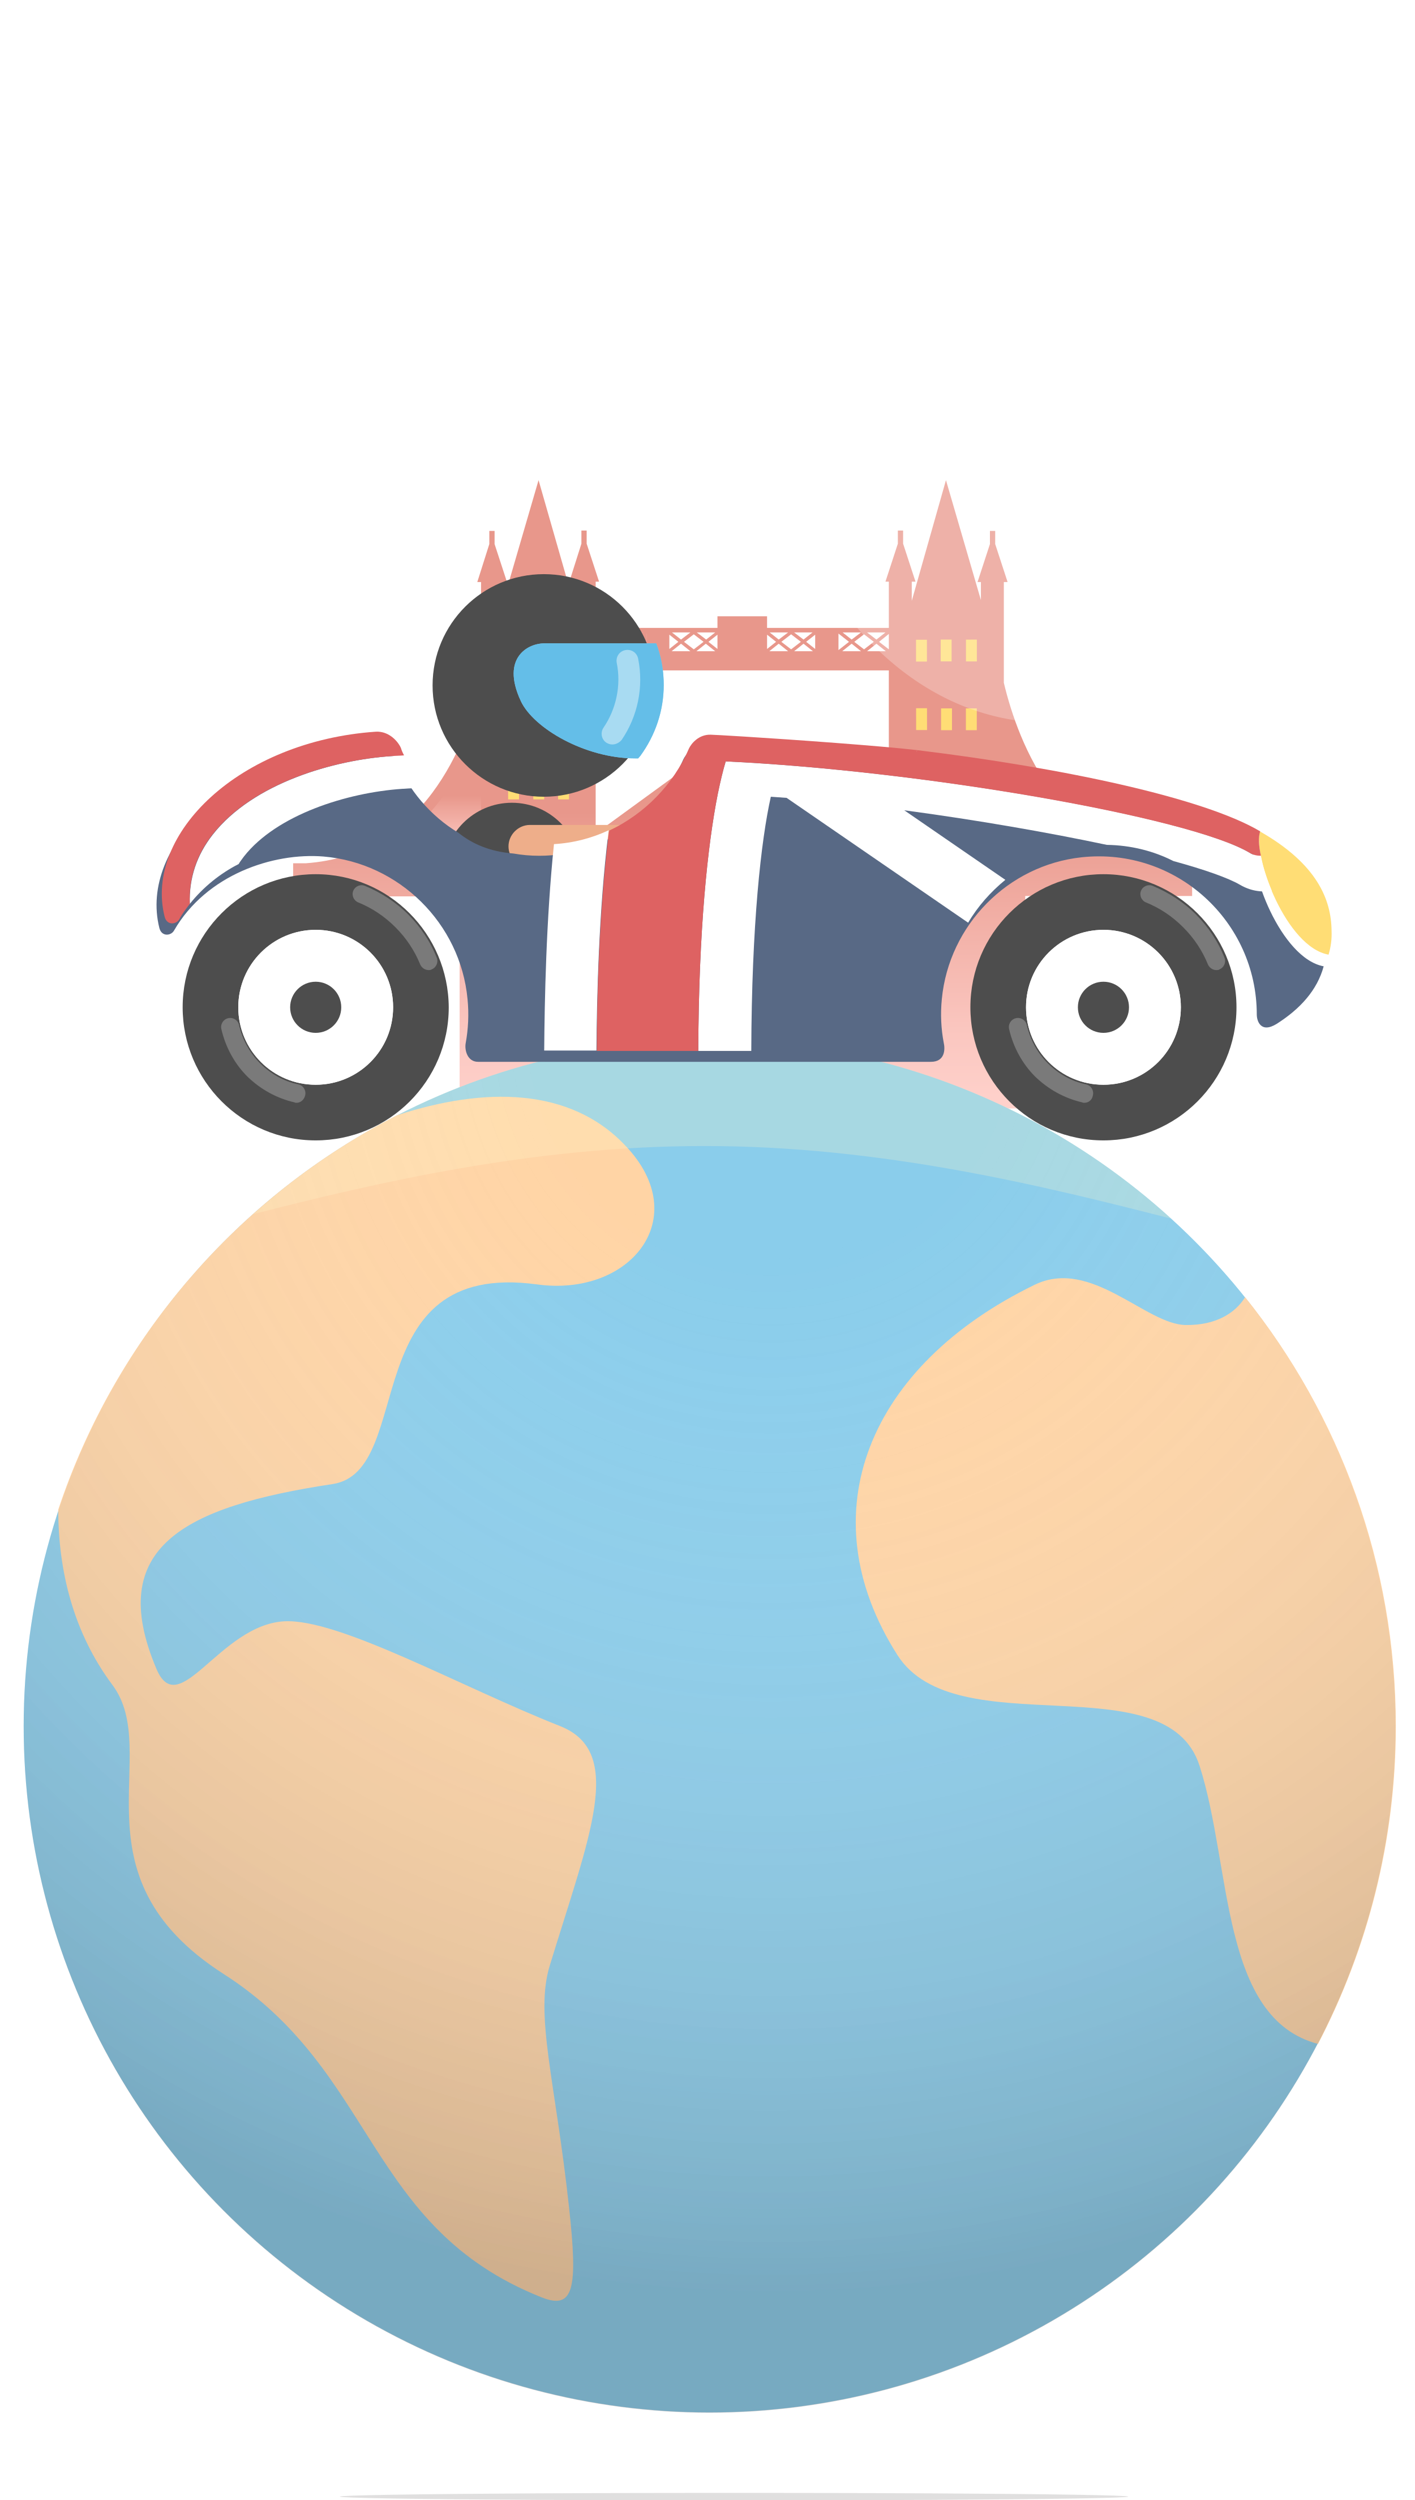 <svg xmlns="http://www.w3.org/2000/svg" xmlns:xlink="http://www.w3.org/1999/xlink" viewBox="0 0 376.5 664.9">

	<defs>
		<filter id="clouds" height="130%">
			<feGaussianBlur in="SourceAlpha" stdDeviation="2"/>
			<feOffset dx="1" dy="0" result="offsetblur"/>
			<feComponentTransfer>
				<feFuncA type="linear" slope="0.11"/>
			</feComponentTransfer>
			<feMerge>
				<feMergeNode/>
				<feMergeNode in="SourceGraphic"/>
			</feMerge>
		</filter>

		<filter id="earth" height="200%" width="200%" y="-50%">
			<feGaussianBlur in="SourceGraphic" stdDeviation="4"/>
		</filter>

		<filter id="bottomshadow" height="130%">
			<feGaussianBlur in="SourceGraphic" stdDeviation="1"/>
		</filter>

		<filter id="car" height="130%">
			<feGaussianBlur in="SourceAlpha" stdDeviation="3"/>
			<feOffset dx="-1.5" dy="3" result="offsetblur"/>
			<feComponentTransfer>
				<feFuncA type="linear" slope="0.22"/>
			</feComponentTransfer>
			<feMerge>
				<feMergeNode/>
				<feMergeNode in="SourceGraphic"/>
			</feMerge>
		</filter>

		<filter id="bridge" height="130%">
			<feGaussianBlur in="SourceAlpha" stdDeviation="1.2"/>
			<feOffset dx="0" dy="0.6" result="offsetblur"/>
			<feComponentTransfer>
				<feFuncA type="linear" slope="0.22"/>
			</feComponentTransfer>
			<feMerge>
				<feMergeNode/>
				<feMergeNode in="SourceGraphic"/>
			</feMerge>
		</filter>
	</defs>

	<path style="filter: url(#clouds); fill:#FFFFFF;" d="M293.7,210.1c-7.9,2.1-13.3-1.7-30.3-3.9c-22.8-3-29.9,3.1-35.4-3.3
		c-7.7-9.2,4.6-21.6,14-14.1c2.7-24.2,39.3-22.7,42.7-4.7C297.2,177.9,306.9,206.6,293.7,210.1z"/>
	<linearGradient id="XMLID_2_" gradientUnits="userSpaceOnUse" x1="168.427" y1="167.656" x2="168.427" y2="169.568">
		<stop offset="0.524" style="stop-color:#E8978B"/>
		<stop offset="0.604" style="stop-color:#EDA398"/>
		<stop offset="0.863" style="stop-color:#FAC5BE"/>
		<stop offset="1" style="stop-color:#FFD2CC"/>
	</linearGradient>
	<polygon style="fill:url(#XMLID_2_);" points="170.9,167.6 168.4,169.6 166,167.7 "/>
	<linearGradient id="XMLID_3_" gradientUnits="userSpaceOnUse" x1="161.893" y1="167.662" x2="161.893" y2="169.573">
		<stop offset="0.524" style="stop-color:#E8978B"/>
		<stop offset="0.604" style="stop-color:#EDA398"/>
		<stop offset="0.863" style="stop-color:#FAC5BE"/>
		<stop offset="1" style="stop-color:#FFD2CC"/>
	</linearGradient>
	<polygon style="fill:url(#XMLID_3_);" points="164.4,167.7 161.9,169.6 159.4,167.7 "/>
	<linearGradient id="XMLID_4_" gradientUnits="userSpaceOnUse" x1="159.857" y1="168.083" x2="159.857" y2="172.154">
		<stop offset="0.524" style="stop-color:#E8978B"/>
		<stop offset="0.604" style="stop-color:#EDA398"/>
		<stop offset="0.863" style="stop-color:#FAC5BE"/>
		<stop offset="1" style="stop-color:#FFD2CC"/>
	</linearGradient>
	<polygon style="fill:url(#XMLID_4_);" points="158.5,168.1 161.2,170.1 158.5,172.2 "/>
	<linearGradient id="XMLID_5_" gradientUnits="userSpaceOnUse" x1="161.858" y1="170.68" x2="161.858" y2="172.64">
		<stop offset="0.524" style="stop-color:#E8978B"/>
		<stop offset="0.604" style="stop-color:#EDA398"/>
		<stop offset="0.863" style="stop-color:#FAC5BE"/>
		<stop offset="1" style="stop-color:#FFD2CC"/>
	</linearGradient>
	<polygon style="fill:url(#XMLID_5_);" points="159.3,172.6 161.9,170.7 164.4,172.6 "/>
	<linearGradient id="XMLID_6_" gradientUnits="userSpaceOnUse" x1="165.162" y1="168.145" x2="165.162" y2="172.147">
		<stop offset="0.524" style="stop-color:#E8978B"/>
		<stop offset="0.604" style="stop-color:#EDA398"/>
		<stop offset="0.863" style="stop-color:#FAC5BE"/>
		<stop offset="1" style="stop-color:#FFD2CC"/>
	</linearGradient>
	<polygon style="fill:url(#XMLID_6_);" points="162.6,170.1 165.2,168.1 167.7,170.1 165.2,172.1 "/>
	<linearGradient id="XMLID_13_" gradientUnits="userSpaceOnUse" x1="168.47" y1="170.674" x2="168.47" y2="172.634">
		<stop offset="0.524" style="stop-color:#E8978B"/>
		<stop offset="0.604" style="stop-color:#EDA398"/>
		<stop offset="0.863" style="stop-color:#FAC5BE"/>
		<stop offset="1" style="stop-color:#FFD2CC"/>
	</linearGradient>
	<polygon style="fill:url(#XMLID_13_);" points="165.9,172.6 168.5,170.7 171,172.6 "/>
	<linearGradient id="XMLID_14_" gradientUnits="userSpaceOnUse" x1="170.555" y1="167.934" x2="170.555" y2="172.278">
		<stop offset="0.524" style="stop-color:#E8978B"/>
		<stop offset="0.604" style="stop-color:#EDA398"/>
		<stop offset="0.863" style="stop-color:#FAC5BE"/>
		<stop offset="1" style="stop-color:#FFD2CC"/>
	</linearGradient>
	<polygon style="fill:url(#XMLID_14_);" points="172,172.3 169.2,170.1 172,167.9 "/>
	<linearGradient id="XMLID_16_" gradientUnits="userSpaceOnUse" x1="245.177" y1="206.721" x2="245.177" y2="212.497">
		<stop offset="0.524" style="stop-color:#E8978B"/>
		<stop offset="0.604" style="stop-color:#EDA398"/>
		<stop offset="0.863" style="stop-color:#FAC5BE"/>
		<stop offset="1" style="stop-color:#FFD2CC"/>
	</linearGradient>
	<rect x="243.7" y="206.7" style="fill:url(#XMLID_16_);" width="2.9" height="5.8"/>
	<linearGradient id="XMLID_23_" gradientUnits="userSpaceOnUse" x1="245.16" y1="188.428" x2="245.16" y2="194.204">
		<stop offset="0.524" style="stop-color:#E8978B"/>
		<stop offset="0.604" style="stop-color:#EDA398"/>
		<stop offset="0.863" style="stop-color:#FAC5BE"/>
		<stop offset="1" style="stop-color:#FFD2CC"/>
	</linearGradient>
	<rect x="243.7" y="188.4" style="fill:url(#XMLID_23_);" width="2.9" height="5.8"/>
	<linearGradient id="XMLID_27_" gradientUnits="userSpaceOnUse" x1="245.144" y1="170.134" x2="245.144" y2="175.91">
		<stop offset="0.524" style="stop-color:#E8978B"/>
		<stop offset="0.604" style="stop-color:#EDA398"/>
		<stop offset="0.863" style="stop-color:#FAC5BE"/>
		<stop offset="1" style="stop-color:#FFD2CC"/>
	</linearGradient>
	<rect x="243.7" y="170.1" style="fill:url(#XMLID_27_);" width="2.9" height="5.8"/>
	<linearGradient id="XMLID_28_" gradientUnits="userSpaceOnUse" x1="251.814" y1="206.715" x2="251.814" y2="212.491">
		<stop offset="0.524" style="stop-color:#E8978B"/>
		<stop offset="0.604" style="stop-color:#EDA398"/>
		<stop offset="0.863" style="stop-color:#FAC5BE"/>
		<stop offset="1" style="stop-color:#FFD2CC"/>
	</linearGradient>
	<rect x="250.4" y="206.7" style="fill:url(#XMLID_28_);" width="2.9" height="5.8"/>
	<linearGradient id="XMLID_34_" gradientUnits="userSpaceOnUse" x1="251.797" y1="188.422" x2="251.797" y2="194.198">
		<stop offset="0.524" style="stop-color:#E8978B"/>
		<stop offset="0.604" style="stop-color:#EDA398"/>
		<stop offset="0.863" style="stop-color:#FAC5BE"/>
		<stop offset="1" style="stop-color:#FFD2CC"/>
	</linearGradient>
	<rect x="250.4" y="188.4" style="fill:url(#XMLID_34_);" width="2.9" height="5.8"/>
	<linearGradient id="XMLID_37_" gradientUnits="userSpaceOnUse" x1="251.78" y1="170.128" x2="251.78" y2="175.904">
		<stop offset="0.524" style="stop-color:#E8978B"/>
		<stop offset="0.604" style="stop-color:#EDA398"/>
		<stop offset="0.863" style="stop-color:#FAC5BE"/>
		<stop offset="1" style="stop-color:#FFD2CC"/>
	</linearGradient>
	<rect x="250.3" y="170.1" style="fill:url(#XMLID_37_);" width="2.9" height="5.8"/>
	<linearGradient id="XMLID_44_" gradientUnits="userSpaceOnUse" x1="258.45" y1="206.709" x2="258.45" y2="212.485">
		<stop offset="0.524" style="stop-color:#E8978B"/>
		<stop offset="0.604" style="stop-color:#EDA398"/>
		<stop offset="0.863" style="stop-color:#FAC5BE"/>
		<stop offset="1" style="stop-color:#FFD2CC"/>
	</linearGradient>
	<rect x="257" y="206.7" style="fill:url(#XMLID_44_);" width="2.9" height="5.8"/>
	<linearGradient id="XMLID_45_" gradientUnits="userSpaceOnUse" x1="258.434" y1="188.416" x2="258.434" y2="194.192">
		<stop offset="0.524" style="stop-color:#E8978B"/>
		<stop offset="0.604" style="stop-color:#EDA398"/>
		<stop offset="0.863" style="stop-color:#FAC5BE"/>
		<stop offset="1" style="stop-color:#FFD2CC"/>
	</linearGradient>
	<rect x="257" y="188.4" style="fill:url(#XMLID_45_);" width="2.9" height="5.8"/>
	<linearGradient id="XMLID_46_" gradientUnits="userSpaceOnUse" x1="258.417" y1="170.122" x2="258.417" y2="175.898">
		<stop  offset="0.524" style="stop-color:#E8978B"/>
		<stop  offset="0.604" style="stop-color:#EDA398"/>
		<stop  offset="0.863" style="stop-color:#FAC5BE"/>
		<stop  offset="1" style="stop-color:#FFD2CC"/>
	</linearGradient>
	<rect x="257" y="170.1" style="fill:url(#XMLID_46_);" width="2.9" height="5.8"/>
	<path style="filter: url(#clouds); fill:#FFFFFF;" d="M353.5,333.9c-7.8-5.6-9.8-12.2-22.3-27.7c-16.7-20.9-27.7-21.6-27-31.4
		c0.9-14,21.3-14.4,23.1-0.5c21.9-18.2,51.3,12.7,39.7,30.7C387.9,312.1,370.3,345.9,353.5,333.9z"/>
	<linearGradient id="XMLID_55_" gradientUnits="userSpaceOnUse" x1="197.59" y1="128.082" x2="197.59" y2="294.453">
		<stop  offset="0.524" style="stop-color:#E8978B"/>
		<stop  offset="0.604" style="stop-color:#EDA398"/>
		<stop  offset="0.863" style="stop-color:#FAC5BE"/>
		<stop  offset="1" style="stop-color:#FFD2CC"/>
	</linearGradient>
	<path style="filter: url(#bridge); fill:url(#XMLID_55_);" d="M317.2,237.7l0-8.8l-3.3,0c-31.5-2.1-42.9-31.6-46.8-47.9l0-21.7l0-5.1l1,0
		l-3.3-10.1l0-3.5l-1.4,0l0,3.5l-3.3,10.1l0.9,0l0,4.8l-9.3-31.9l-9.1,32.1h0l0-5.1l1,0l-3.3-10.1l0-3.5l-1.4,0l0,3.5l-3.3,10.1
		l0.9,0l0,5.1h0l0,7.2l-32.4,0l0-3.1l-6.6,0l-6.6,0l0,3.1l-32.4,0l0-7.2h0l0-5.1l0.9,0l-3.3-10.1l0-3.5l-1.4,0l0,3.5l-3.2,10.1l1,0
		l0,5.1h0l-9.2-32.1l-9.3,31.9l0-4.8l0.9,0l-3.3-10.1l0-3.5l-1.4,0l0,3.5l-3.2,10.1l1,0l0,5.1l0,21.7c-3.9,16.3-15.2,45.8-46.7,48
		l-3.3,0l0,8.8l44.3,0l0,56.5l42.1,0l0-61.7l25.4-29.4l-2.2-3.3l-29.1,21.2l0-43.4l32.4,0l6.6,0l6.6,0l32.4,0l0,43.4l-29.1-21.2
		l-2.2,3.3l25.5,29.3l0,61.7l42.1,0l0-56.5L317.2,237.7z M190.3,167.6l-2.4,1.9l-2.5-1.9L190.3,167.6z M183.7,167.6l-2.5,1.9
		l-2.4-1.9L183.7,167.6z M170.9,167.6l-2.4,1.9l-2.5-1.9L170.9,167.6z M164.4,167.7l-2.5,1.9l-2.4-1.9L164.4,167.7z M158.5,172.2
		l0-4.1l2.6,2.1L158.5,172.2z M159.3,172.6l2.5-2l2.5,2L159.3,172.6z M162.6,170.1l2.6-2l2.6,2l-2.6,2L162.6,170.1z M165.9,172.6
		l2.5-2l2.5,2L165.9,172.6z M169.2,170.1l2.8-2.2l0,4.4L169.2,170.1z M178.1,168.2l2.4,1.9l-2.4,1.9L178.1,168.2z M178.7,172.6l2.5-2
		l2.5,2L178.7,172.6z M182,170.1l2.6-2l2.6,2l-2.6,2L182,170.1z M185.3,172.6l2.5-2l2.5,2L185.3,172.6z M188.5,170.1l2.4-1.9l0,3.8
		L188.5,170.1z M235.6,167.6l-2.4,1.9l-2.5-1.9L235.6,167.6z M229.1,167.6l-2.5,1.9l-2.4-1.9L229.1,167.6z M216.2,167.6l-2.4,1.9
		l-2.5-1.9L216.2,167.6z M209.7,167.6l-2.5,1.9l-2.4-1.9L209.7,167.6z M204.1,172l0-3.8l2.4,1.9L204.1,172z M204.7,172.6l2.5-2l2.5,2
		L204.7,172.6z M207.9,170.1l2.6-2l2.6,2l-2.6,2L207.9,170.1z M211.3,172.6l2.5-2l2.5,2L211.3,172.6z M214.5,170.1l2.4-1.9l0,3.8
		L214.5,170.1z M223.1,167.9l2.8,2.2l-2.8,2.2L223.1,167.9z M224.1,172.6l2.5-2l2.5,2L224.1,172.6z M227.3,170.1l2.6-2l2.6,2l-2.6,2
		L227.3,170.1z M230.7,172.6l2.5-2l2.5,2L230.7,172.6z M233.9,170.1l2.6-2.1l0,4.1L233.9,170.1z"/>
	<path style="filter: url(#clouds); fill:#FFFFFF;" d="M56.8,304.1c20.7-17.2,33-15.3,34.7-24c4.3-21.5-24-30.4-35.5-7.4
		c-17.4-8.1-44.1-4.6-54.5,23.4c-7.7,20.6,14.2,53.4,28.8,36.7C34,328.8,38.4,319.4,56.8,304.1z"/>
	<linearGradient id="XMLID_56_" gradientUnits="userSpaceOnUse" x1="112.274" y1="192.357" x2="112.274" y2="229.148">
		<stop offset="0.524" style="stop-color:#E8978B"/>
		<stop offset="0.604" style="stop-color:#EDA398"/>
		<stop offset="0.863" style="stop-color:#FAC5BE"/>
		<stop offset="1" style="stop-color:#FFD2CC"/>
	</linearGradient>
	<path style="fill:url(#XMLID_56_);" d="M122.3,227.3l0,1.8l-25.9,0c7.9-3.2,14.7-8.5,20.5-16
		c5.1-6.6,8.6-14,11.1-20.9l0,35.1L122.3,227.3z"/>
	<rect x="135.2" y="188.5" style="fill:#FFDD75;" width="2.9" height="5.8"/>
	<rect x="135.2" y="170.2" style="fill:#FFDD75;" width="2.9" height="5.8"/>
	<rect x="141.9" y="206.8" style="fill:#FFDD75;" width="2.9" height="5.8"/>
	<rect x="135.2" y="206.8" style="fill:#FFDD75;" width="2.9" height="5.8"/>
	<rect x="141.9" y="188.5" style="fill:#FFDD75;" width="2.9" height="5.8"/>
	<rect x="141.9" y="170.2" style="fill:#FFDD75;" width="2.9" height="5.8"/>
	<rect x="148.5" y="206.8" style="fill:#FFDD75;" width="2.9" height="5.8"/>
	<rect x="148.5" y="188.5" style="fill:#FFDD75;" width="2.9" height="5.8"/>
	<rect x="148.5" y="170.2" style="fill:#FFDD75;" width="2.9" height="5.8"/>
	<rect x="243.7" y="206.7" style="fill:#FFDD75;" width="2.9" height="5.8"/>
	<rect x="242.3" y="189.9" transform="matrix(-9.104207e-04 -1 1 -9.104207e-04 54.083 436.635)" style="fill:#FFDD75;" width="5.8" height="2.9"/>
	<rect x="242.2" y="171.6" transform="matrix(-9.104207e-04 -1 1 -9.104207e-04 72.359 418.308)" style="fill:#FFDD75;" width="5.8" height="2.9"/>
	<rect x="250.4" y="206.7" style="fill:#FFDD75;" width="2.9" height="5.8"/>
	<rect x="250.4" y="188.4" style="fill:#FFDD75;" width="2.9" height="5.8"/>
	<rect x="250.3" y="170.1" style="fill:#FFDD75;" width="2.9" height="5.8"/>
	<rect x="257" y="206.7" style="fill:#FFDD75;" width="2.9" height="5.8"/>
	<rect x="257" y="188.4" style="fill:#FFDD75;" width="2.9" height="5.8"/>
	<rect x="255.5" y="171.6" transform="matrix(-9.104207e-04 -1 1 -9.104207e-04 85.657 431.57)" style="fill:#FFDD75;" width="5.8" height="2.9"/>

	<g style="opacity:0.25;">
		<ellipse style="fill:#FFFFFF;" cx="278.8" cy="96.1" rx="75.1" ry="96.1"/>
	</g>
	<g style="opacity:0.5;">
		<ellipse style="fill:#FFFFFF;" cx="344.2" cy="36.3" rx="26.5" ry="33.2"/>
	</g>

	<circle style="fill:#8ACDEB;" cx="188.8" cy="459.1" r="182.5"/>

	<defs>
		<circle id="XMLID_6608_" cx="188.8" cy="459.1" r="182.5"/>
	</defs>
	<clipPath id="XMLID_57_">
		<use xlink:href="#XMLID_6608_"  style="overflow:visible;"/>
	</clipPath>

	<g style="opacity:0.33;">
		<defs>
			<circle id="XMLID_6600_" style="opacity:0.33;" cx="188.8" cy="459.1" r="182.5"/>
		</defs>
		<clipPath id="XMLID_58_">
			<use xlink:href="#XMLID_6600_"  style="overflow:visible;"/>
		</clipPath>
	</g>

	<defs>
		<circle id="XMLID_6579_" cx="188.8" cy="459.1" r="182.5"/>
	</defs>
	<clipPath id="XMLID_59_">
		<use xlink:href="#XMLID_6579_"  style="overflow:visible;"/>
	</clipPath>

	<ellipse style="filter: url(#bottomshadow); opacity:0.4; fill:#403939;" cx="195.3" cy="664" rx="104.9" ry="1"/>
	<path style="fill:#FFD4A5;" d="M315.5,352.4c-10.6-0.1-25.2-18-40.2-10.7c-43.9,21.3-60.7,60.6-36.5,98.5
		c15.6,24.4,71.6,1.7,80.4,29.5c8.6,26.9,5.5,67.1,31.5,73.9c13.2-25.3,20.7-54,20.7-84.5c0-43.2-15-82.8-40.1-114.1
		C328.7,349.2,323.6,352.5,315.5,352.4z"/>
	<path style="fill:#FFD4A5;" d="M29.9,448.1c13.6,18.2-11.6,50.5,29.6,76.9c40.8,26.1,37.8,67.4,84.6,86
		c8.6,3.4,9.7-2.2,7.3-24c-3.6-33.4-9.2-51.1-5.1-64.3c10.5-34.4,20.1-56.7,2.8-63.6c-26.6-10.5-58.9-28.7-73.5-27.9
		c-17.2,1-28,26.9-34,12.6c-13.6-32.2,7.2-43.1,46.9-49.1c22.4-3.4,5.7-59.7,54.4-53.1c24.7,3.4,41.8-17.6,23.6-36.8
		c1.6,1.7,6.1,6.5,0,0c-0.7-0.8-0.5-0.6,0,0c-14.8-15.8-37.8-15.7-60.8-8.2c-42.3,21.6-75,59.3-90.2,104.9
		C15.5,417.7,19.5,434.2,29.9,448.1z"/>
	<path style="filter: url(#earth); opacity:0.5;fill:#FFF6C8;" d="M311.6,324.1c-32.4-29.5-75.5-47.5-122.8-47.5
		c-46.6,0-89.2,17.5-121.4,46.3c32.6-8.3,74.3-18.1,119.7-18.1C234.7,304.7,278.3,315.6,311.6,324.1z"/>

	<circle style="fill:#4D4D4D;" cx="144.7" cy="182.3" r="29.6"/>

	<path style="fill:#89CCEA;" d="M169.8,201.7H169c-13.3,0-27-8-30.4-15.2c-2.9-6.2-2-9.8-0.7-11.8
							c1.4-2.2,4.1-3.6,7.1-3.6h29.6l0.4,1.1c1.1,3.3,1.6,6.6,1.6,10c0,6.8-2.2,13.3-6.2,18.8L169.8,201.7z"/>
	<path style="fill:#64BEE8;" d="M169.8,201.7H169c-13.3,0-27-8-30.4-15.2c-2.9-6.2-2-9.8-0.7-11.8
							c1.4-2.2,4.1-3.6,7.1-3.6h29.6l0.4,1.1c1.1,3.3,1.6,6.6,1.6,10c0,6.8-2.2,13.3-6.2,18.8L169.8,201.7z"/>

	<g style="opacity:0.44;">
		<path style="fill:#FFFFFF;" d="M162.9,198c-0.6,0-1.1-0.2-1.6-0.5c-1.3-0.9-1.6-2.7-0.7-4
			c3.4-5,4.7-11.3,3.5-17.2c-0.3-1.6,0.7-3.1,2.3-3.4c1.6-0.3,3.1,0.7,3.4,2.3c1.5,7.5-0.1,15.3-4.4,21.6
			C164.7,197.6,163.8,198,162.9,198z"/>
	</g>

	<path style="fill:#4D4D4D;" d="M136.2,213.5c-10.1,0-18.3,8.2-18.3,18.3h18.3h18.3
			C154.5,221.7,146.3,213.5,136.2,213.5z"/>
	<path style="fill:#EEAE8A;" d="M175.8,230.8H141c-3.2,0-5.7-2.6-5.7-5.7s2.6-5.7,5.7-5.7h34.8
						c3.2,0,5.7,2.6,5.7,5.7S179,230.8,175.8,230.8z"/>

	<path style="fill:#FFDD75;" d="M353.5,253.9c0.6-2,0.9-4.1,0.8-6.4c-0.1-8.2-3.8-17.7-19.1-26.4
		C333.4,228.1,342.3,251.9,353.5,253.9z"/>
	<path style="filter: url(#car); fill:#586985;" d="M335.3,221.1c-14.8-8.8-51.9-16.8-91.3-21.6c0,0.2,0,0.3-0.1,0.5
		c0-0.2,0-0.3,0.1-0.5c-12.9-1.6-52.9-4.1-54.9-4.2c-3.2-0.1-5.2,2.4-5.8,3.7c-6.4,14.8-21.3,25.6-38.3,25.6c-2.4,0-4.6-0.2-6.9-0.6
		c-6.3-0.5-11-2.6-14.6-5.5c-7.5-4.5-13.3-11.4-16.7-19.5c-0.6-1.5-3-4.6-6.7-4.4c-36.3,2.5-61.7,27.2-56.2,49.2
		c0.6,2.4,3.1,2.1,3.9,0.7c8.6-14.9,26.4-20.8,39.8-19.7c20.1,1.7,36.4,17.8,38.3,37.9c0.4,4,0.2,8-0.5,11.8
		c-0.3,1.7,0.4,4.9,3.3,4.9c2.9,0,116.7,0,120.5,0c3.8,0,3.8-3.4,3.4-5.1c-0.7-3.7-0.9-7.6-0.5-11.6c1.9-19.7,17.6-35.6,37.2-37.7
		c25.2-2.7,46.6,17.1,46.6,41.8c0,1.8,1.1,5.1,5.3,2.5c6.3-4,10.8-9,12.5-15.3C342.3,251.9,333.4,228.1,335.3,221.1z"/>

	<circle style="fill:#525252;" cx="84" cy="267.9" r="6.8"/>
	<path style="fill:#4D4D4D;" d="M84,232.5c-19.5,0-35.4,15.8-35.4,35.4c0,19.5,15.8,35.4,35.4,35.4
				c19.5,0,35.4-15.8,35.4-35.4C119.3,248.4,103.5,232.5,84,232.5z M84,288.5c-11.4,0-20.6-9.2-20.6-20.6
				c0-11.4,9.2-20.6,20.6-20.6s20.6,9.2,20.6,20.6C104.6,279.3,95.4,288.5,84,288.5z"/>
	<circle style="fill:#FFFFFF;" cx="84" cy="267.9" r="20.6"/>
	<g style="opacity:0.25;">
		<path id="XMLID_6445_" style="fill:#FFFFFF;" d="M78.9,293.3c-0.2,0-0.4,0-0.5-0.1c-4.8-1.1-9.1-3.5-12.6-6.9
			c-3.4-3.4-5.8-7.8-6.9-12.6c-0.3-1.3,0.5-2.6,1.8-2.9c1.3-0.3,2.6,0.5,2.9,1.8c0.9,3.9,2.8,7.4,5.6,10.2
			c2.8,2.8,6.3,4.8,10.2,5.6c1.3,0.3,2.1,1.6,1.8,2.9C80.9,292.6,79.9,293.3,78.9,293.3z"/>
	</g>
	<g style="opacity:0.25;">
		<path style="fill:#FFFFFF;" d="M114,258c-0.9,0-1.8-0.6-2.2-1.5c-1.5-3.7-3.7-7-6.6-9.9
			c-2.9-2.9-6.2-5.1-9.9-6.6c-1.2-0.5-1.8-1.9-1.3-3.1c0.5-1.2,1.9-1.8,3.1-1.3c4.3,1.8,8.2,4.3,11.5,7.6c3.3,3.3,5.9,7.2,7.6,11.5
			c0.5,1.2-0.1,2.6-1.3,3.1C114.6,258,114.3,258,114,258z"/>
	</g>
	<circle style="fill:#4D4D4D;" cx="84" cy="267.9" r="6.8"/>

	<circle style="fill:#525252;" cx="293.6" cy="267.9" r="6.8"/>

	<path style="fill:#4D4D4D;" d="M293.6,232.5c-19.5,0-35.4,15.8-35.4,35.4c0,19.5,15.8,35.4,35.4,35.4
			c19.5,0,35.4-15.8,35.4-35.4C329,248.4,313.1,232.5,293.6,232.5z M293.6,288.5c-11.4,0-20.6-9.2-20.6-20.6
			c0-11.4,9.2-20.6,20.6-20.6s20.6,9.2,20.6,20.6C314.2,279.3,305,288.5,293.6,288.5z"/>
	<circle id="XMLID_22_" style="fill:#FFFFFF;" cx="293.6" cy="267.9" r="20.6"/>

	<g style="opacity:0.25;">
		<path style="fill:#FFFFFF;" d="M288.5,293.3c-0.2,0-0.4,0-0.5-0.1c-4.8-1.1-9.1-3.5-12.6-6.9
			c-3.4-3.4-5.8-7.8-6.9-12.6c-0.3-1.3,0.5-2.6,1.8-2.9c1.3-0.3,2.6,0.5,2.9,1.8c0.9,3.9,2.8,7.4,5.6,10.2c2.8,2.8,6.3,4.8,10.2,5.6
			c1.3,0.3,2.1,1.6,1.8,2.9C290.6,292.6,289.6,293.3,288.5,293.3z"/>
	</g>
	<g style="opacity:0.25;">
		<path style="fill:#FFFFFF;" d="M323.6,258c-0.9,0-1.8-0.6-2.2-1.5c-1.5-3.7-3.7-7-6.6-9.9s-6.2-5.1-9.9-6.6
			c-1.2-0.5-1.8-1.9-1.3-3.1c0.5-1.2,1.9-1.8,3.1-1.3c4.3,1.8,8.2,4.3,11.5,7.6c3.3,3.3,5.9,7.2,7.6,11.5c0.5,1.2-0.1,2.6-1.3,3.1
			C324.3,258,323.9,258,323.6,258z"/>
	</g>

	<circle style="fill:#4D4D4D;" cx="293.6" cy="267.9" r="6.8"/>

	<radialGradient id="XMLID_60_" cx="205.161" cy="274.315" r="367.416" gradientUnits="userSpaceOnUse">
		<stop offset="0.159" style="stop-color:#FFFFFF;stop-opacity:0"/>
		<stop offset="0.24" style="stop-color:#F8F8F8;stop-opacity:0.108"/>
		<stop offset="0.357" style="stop-color:#E5E5E5;stop-opacity:0.262"/>
		<stop offset="0.496" style="stop-color:#C6C6C7;stop-opacity:0.446"/>
		<stop offset="0.651" style="stop-color:#9B9A9C;stop-opacity:0.651"/>
		<stop offset="0.818" style="stop-color:#646365;stop-opacity:0.872"/>
		<stop offset="0.915" style="stop-color:#414042"/>
	</radialGradient>
	<circle style="opacity:0.25;fill:url(#XMLID_60_);" cx="188.8" cy="459.2" r="182.5"/>

	<path style="fill:#FFFFFF;" d="M144.8,279.4c4.1,0,8.8,0,13.9,0c0.1-13.7,0.6-37.1,3.2-58.1c0-0.2,0-0.3,0.1-0.5
				c-4.5,2.1-9.4,3.4-14.6,3.7C145.3,244.7,144.9,266.4,144.8,279.4z"/>
	<path style="fill:#FFFFFF;" d="M104.2,201.1c-15.2,1-36.8,7.1-47.6,20.9c-4.3,5.5-6.3,11.6-6.1,18.4
				c3.6-4.5,8.1-8.1,13-10.6c0.4-0.7,0.9-1.3,1.4-2c8.7-11.1,27.4-17,42.1-18c2.1-0.1,4.1-0.3,6.1-0.3c-2.2-2.6-4-5.5-5.5-8.6
				C106.5,200.9,105.3,201,104.2,201.1z"/>
	<path style="fill:#FFFFFF;" d="M335.5,227.6c-1,0-2.1-0.2-3-0.8c-16.2-9.7-88-21.9-139.4-24.3
				c-0.7,2.3-1.4,5.2-2.1,8.6c-2.7,13.5-5.1,36-5.2,68.4c4.7,0,9.4,0,14.1,0c0.1-33.7,2.6-56,5.2-67.6c1.4,0.1,2.8,0.2,4.2,0.3
				l48.3,33.2c2.6-4.4,6-8.2,9.9-11.4l-26.9-18.5c19.4,2.6,38.3,5.9,53.9,9.2c6.4,0.1,12.4,1.6,17.7,4.3c8.4,2.3,14.6,4.5,17.7,6.3
				c2.7,1.6,5.7,2.1,8.5,1.6C337,233.6,336,230.4,335.5,227.6z"/>
	<path style="fill:#DE6262;" d="M56.5,222c10.8-13.8,32.4-19.9,47.6-20.9c1.1-0.1,2.3-0.1,3.4-0.2
			c-0.3-0.6-0.6-1.2-0.8-1.9c-0.6-1.5-3-4.6-6.7-4.4c-36.3,2.5-61.7,27.2-56.2,49.2c0.6,2.4,3.1,2.1,3.9,0.7c0.8-1.5,1.8-2.8,2.8-4.1
			C50.2,233.7,52.2,227.5,56.5,222z"/>
	<path style="fill:#DE6262;" d="M335.3,221.1c-14.8-8.8-51.9-16.8-91.3-21.6c0,0.2,0,0.3-0.1,0.5
			c0-0.2,0-0.3,0.1-0.5c-9.4-1.1-33-2.8-46-3.6c-4.9-0.3-8.3-0.5-8.9-0.5c-3.2-0.1-5.2,2.4-5.8,3.7c-4.1,9.5-11.8,17.4-21.2,21.8
			c0,0.2,0,0.3-0.1,0.5c-2.6,21-3.2,44.5-3.2,58.1c8.3,0,17.6,0,27,0c0.1-32.3,2.5-54.8,5.2-68.4c0.7-3.4,1.4-6.3,2.1-8.6
			c51.3,2.4,123.1,14.7,139.4,24.3c0.9,0.6,2,0.8,3,0.8C334.9,224.9,334.8,222.6,335.3,221.1z"/>
</svg>
